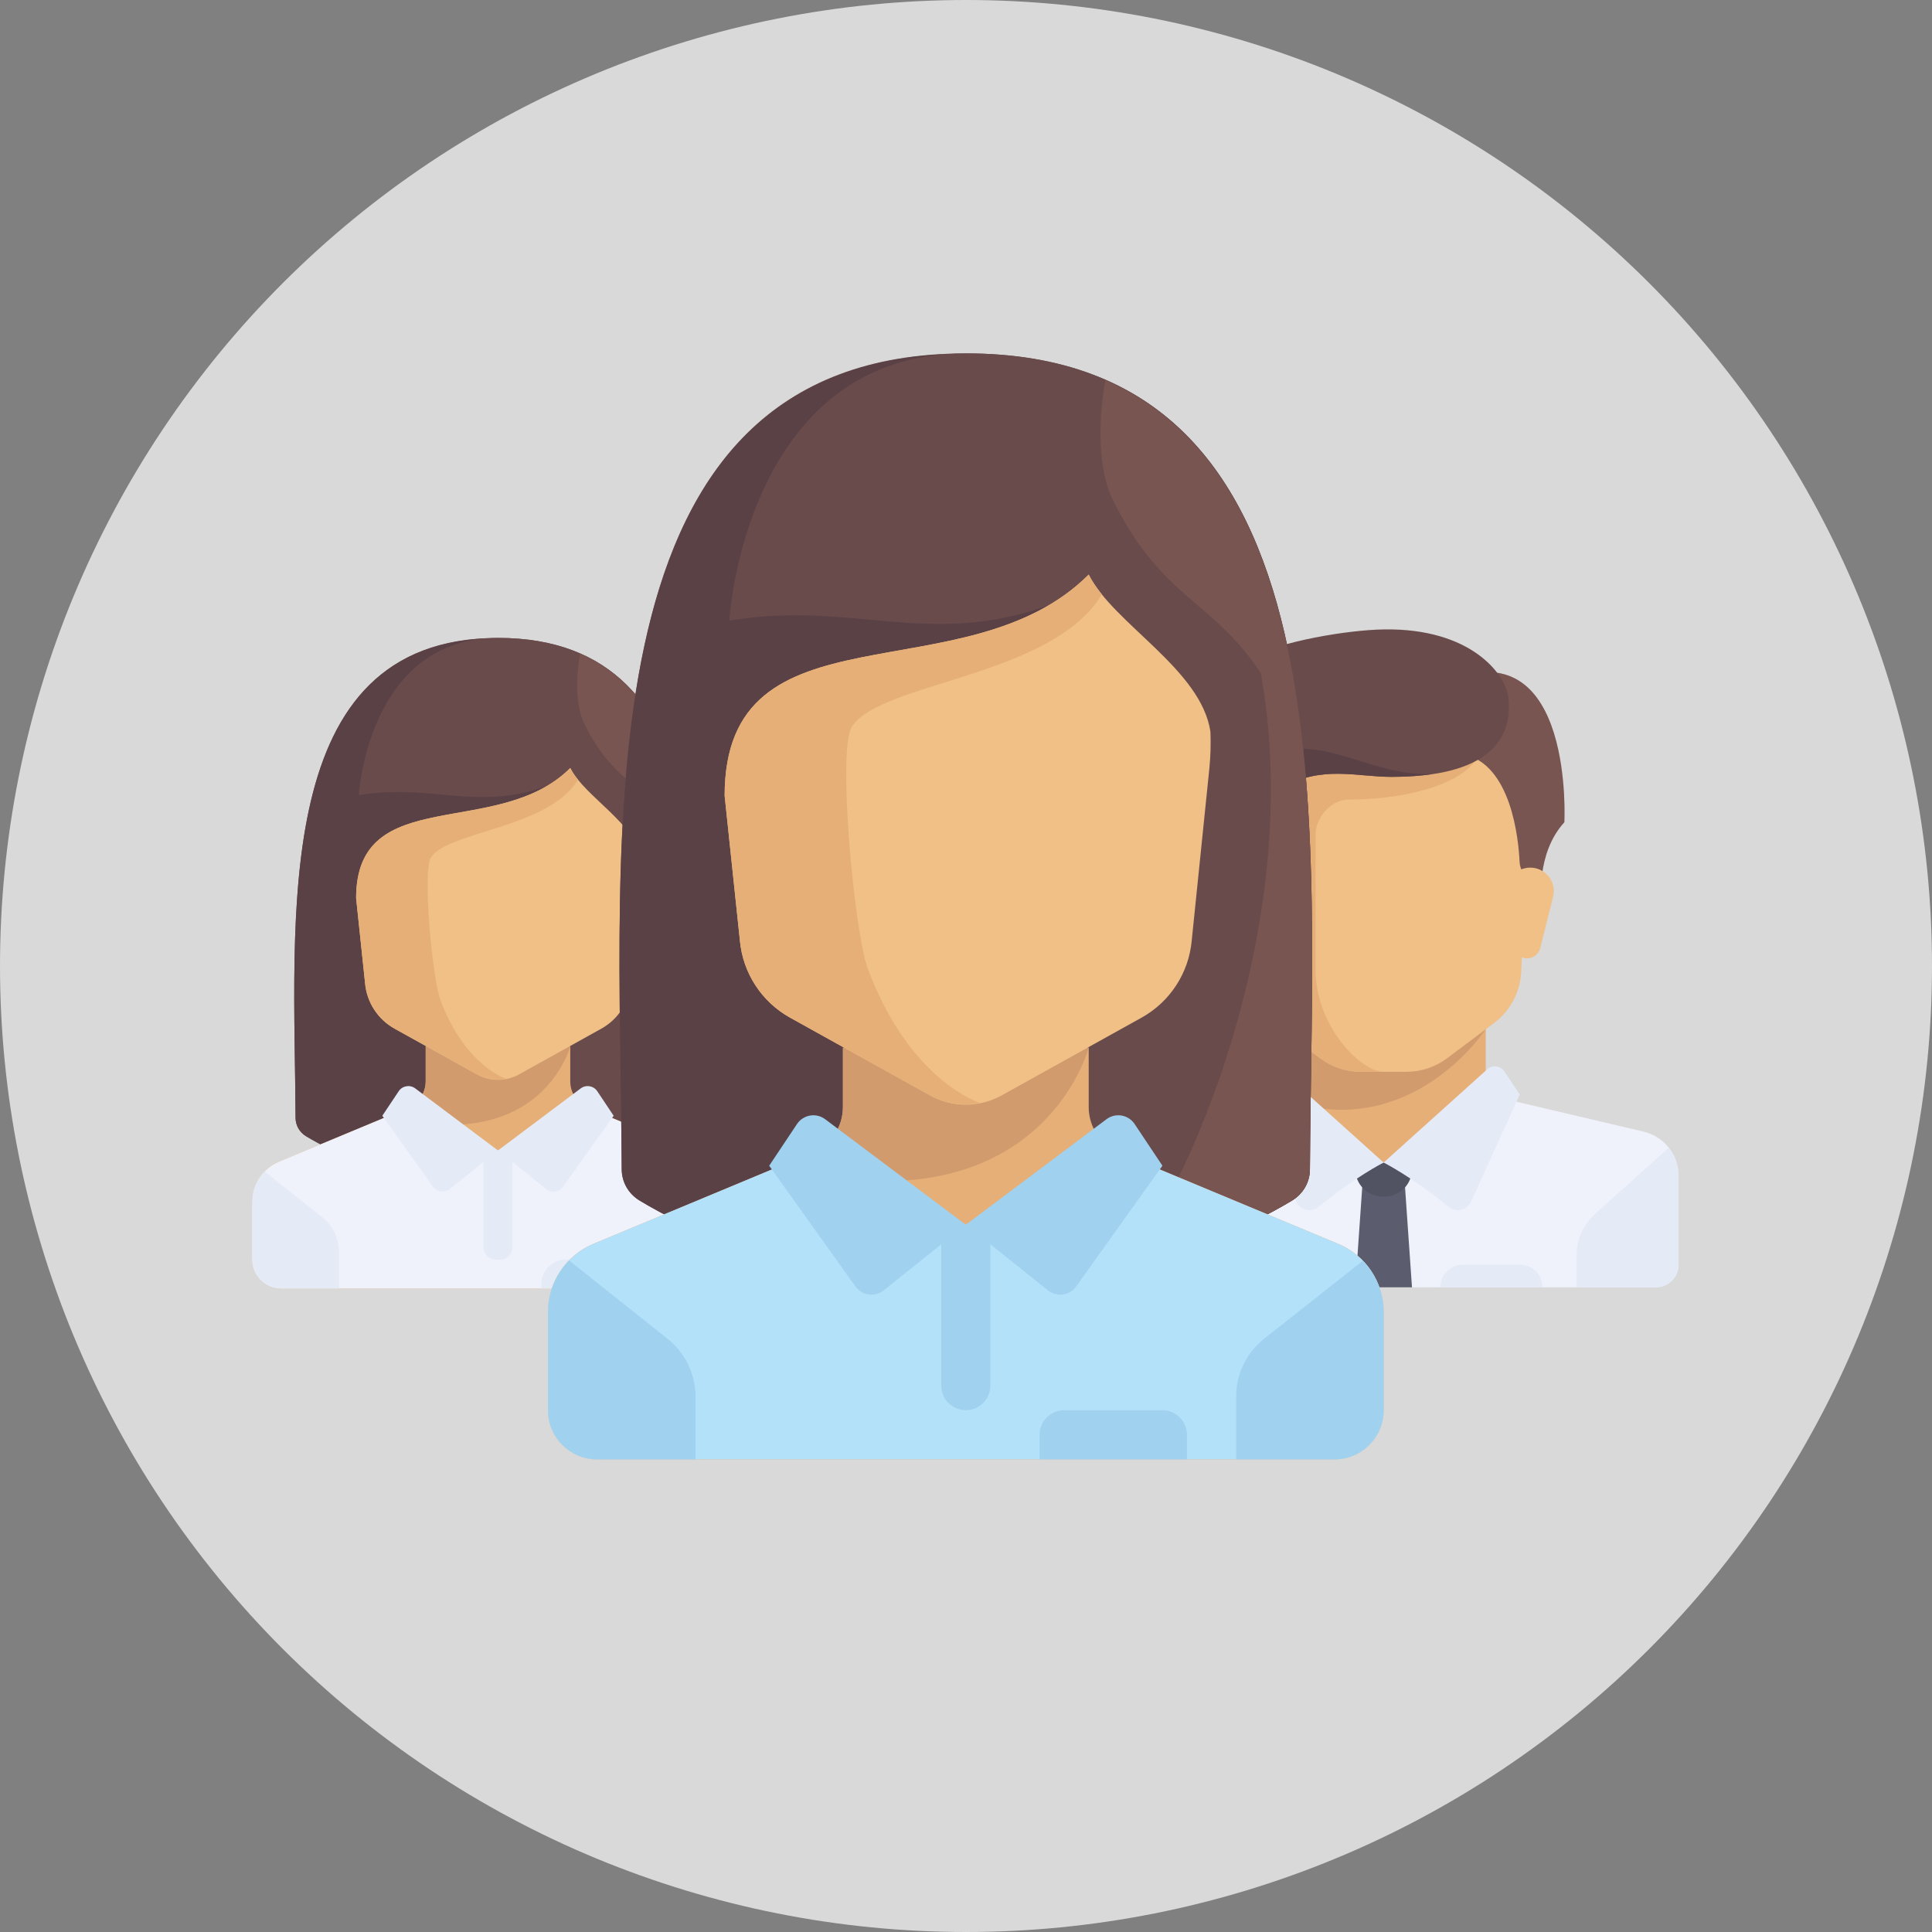 <svg xmlns="http://www.w3.org/2000/svg" xmlns:xlink="http://www.w3.org/1999/xlink" width="768" zoomAndPan="magnify" viewBox="0 0 576 576" height="768" preserveAspectRatio="xMidYMid meet" version="1.0"><rect x="0" y="0" width="576" height="576" fill="#808080" stroke="none"/><defs><clipPath id="ed5118ff00"><path d="M 75.191 311 L 222 311 L 222 385 L 75.191 385 Z M 75.191 311 " clip-rule="nonzero"/></clipPath><clipPath id="8de173d40f"><path d="M 75.191 330 L 222 330 L 222 385 L 75.191 385 Z M 75.191 330 " clip-rule="nonzero"/></clipPath><clipPath id="aece964ab9"><path d="M 75.191 349 L 102 349 L 102 385 L 75.191 385 Z M 75.191 349 " clip-rule="nonzero"/></clipPath><clipPath id="6a9454220a"><path d="M 324 325 L 500.441 325 L 500.441 384 L 324 384 Z M 324 325 " clip-rule="nonzero"/></clipPath><clipPath id="dba2056fe9"><path d="M 470 342 L 500.441 342 L 500.441 384 L 470 384 Z M 470 342 " clip-rule="nonzero"/></clipPath></defs><path fill="#d9d9d9" d="M 576 288 C 576 292.715 575.883 297.426 575.652 302.133 C 575.422 306.84 575.074 311.539 574.613 316.23 C 574.152 320.918 573.574 325.598 572.883 330.258 C 572.191 334.922 571.387 339.562 570.465 344.188 C 569.547 348.809 568.516 353.406 567.367 357.977 C 566.223 362.551 564.969 367.09 563.598 371.602 C 562.23 376.113 560.754 380.586 559.164 385.023 C 557.578 389.461 555.883 393.859 554.078 398.215 C 552.273 402.566 550.363 406.875 548.348 411.137 C 546.332 415.398 544.215 419.605 541.992 423.762 C 539.77 427.918 537.449 432.02 535.027 436.062 C 532.602 440.105 530.082 444.086 527.465 448.004 C 524.844 451.922 522.133 455.777 519.324 459.562 C 516.516 463.348 513.617 467.062 510.629 470.707 C 507.637 474.348 504.559 477.918 501.395 481.41 C 498.23 484.902 494.98 488.312 491.648 491.648 C 488.312 494.98 484.902 498.23 481.41 501.395 C 477.918 504.559 474.348 507.637 470.707 510.629 C 467.062 513.617 463.348 516.516 459.562 519.324 C 455.777 522.133 451.922 524.844 448.004 527.465 C 444.086 530.082 440.105 532.602 436.062 535.027 C 432.02 537.449 427.918 539.77 423.762 541.992 C 419.605 544.215 415.398 546.332 411.137 548.348 C 406.875 550.363 402.566 552.273 398.211 554.078 C 393.859 555.883 389.461 557.578 385.023 559.164 C 380.586 560.754 376.113 562.23 371.602 563.598 C 367.09 564.969 362.551 566.223 357.977 567.367 C 353.406 568.516 348.809 569.547 344.188 570.465 C 339.562 571.387 334.922 572.191 330.258 572.883 C 325.598 573.574 320.918 574.152 316.23 574.613 C 311.539 575.074 306.84 575.422 302.133 575.652 C 297.422 575.883 292.715 576 288 576 C 283.285 576 278.574 575.883 273.867 575.652 C 269.16 575.422 264.461 575.074 259.77 574.613 C 255.082 574.152 250.402 573.574 245.742 572.883 C 241.078 572.191 236.438 571.387 231.812 570.465 C 227.191 569.547 222.594 568.516 218.023 567.367 C 213.449 566.223 208.91 564.969 204.398 563.598 C 199.887 562.23 195.414 560.754 190.977 559.164 C 186.539 557.578 182.141 555.883 177.785 554.078 C 173.434 552.273 169.125 550.363 164.863 548.348 C 160.602 546.332 156.395 544.215 152.238 541.992 C 148.082 539.773 143.98 537.449 139.938 535.027 C 135.895 532.602 131.914 530.082 127.996 527.465 C 124.078 524.844 120.223 522.133 116.438 519.324 C 112.652 516.516 108.938 513.617 105.293 510.629 C 101.652 507.637 98.082 504.559 94.59 501.395 C 91.098 498.23 87.688 494.98 84.352 491.648 C 81.02 488.312 77.77 484.902 74.605 481.41 C 71.441 477.918 68.363 474.348 65.371 470.707 C 62.383 467.062 59.484 463.348 56.676 459.562 C 53.867 455.777 51.156 451.922 48.535 448.004 C 45.918 444.086 43.398 440.105 40.973 436.062 C 38.551 432.02 36.227 427.918 34.008 423.762 C 31.785 419.605 29.668 415.398 27.652 411.137 C 25.637 406.875 23.727 402.566 21.922 398.211 C 20.117 393.859 18.422 389.461 16.836 385.023 C 15.246 380.586 13.77 376.113 12.402 371.602 C 11.031 367.09 9.777 362.551 8.633 357.977 C 7.484 353.406 6.453 348.809 5.535 344.188 C 4.613 339.562 3.809 334.922 3.117 330.258 C 2.426 325.598 1.848 320.918 1.387 316.23 C 0.926 311.539 0.578 306.84 0.348 302.133 C 0.117 297.426 0 292.715 0 288 C 0 283.285 0.117 278.578 0.348 273.867 C 0.578 269.16 0.926 264.461 1.387 259.77 C 1.848 255.082 2.426 250.402 3.117 245.742 C 3.809 241.078 4.613 236.438 5.535 231.812 C 6.453 227.191 7.484 222.594 8.633 218.023 C 9.777 213.449 11.031 208.91 12.402 204.398 C 13.77 199.887 15.246 195.414 16.836 190.977 C 18.422 186.539 20.117 182.141 21.922 177.789 C 23.727 173.434 25.637 169.125 27.652 164.863 C 29.668 160.602 31.785 156.395 34.008 152.238 C 36.227 148.082 38.551 143.98 40.973 139.938 C 43.398 135.895 45.918 131.914 48.535 127.996 C 51.156 124.078 53.867 120.223 56.676 116.438 C 59.484 112.652 62.383 108.938 65.371 105.293 C 68.363 101.652 71.441 98.082 74.605 94.59 C 77.77 91.098 81.02 87.688 84.352 84.352 C 87.688 81.02 91.098 77.77 94.59 74.605 C 98.082 71.441 101.652 68.363 105.293 65.375 C 108.938 62.383 112.652 59.484 116.438 56.676 C 120.223 53.867 124.078 51.156 127.996 48.535 C 131.914 45.918 135.895 43.398 139.938 40.973 C 143.98 38.551 148.082 36.23 152.238 34.008 C 156.395 31.785 160.602 29.668 164.863 27.652 C 169.125 25.637 173.434 23.727 177.789 21.922 C 182.141 20.117 186.539 18.422 190.977 16.836 C 195.414 15.246 199.887 13.77 204.398 12.402 C 208.91 11.031 213.449 9.777 218.023 8.633 C 222.594 7.484 227.191 6.453 231.812 5.535 C 236.438 4.613 241.078 3.809 245.742 3.117 C 250.402 2.426 255.082 1.848 259.77 1.387 C 264.461 0.926 269.16 0.578 273.867 0.348 C 278.574 0.117 283.285 0 288 0 C 292.715 0 297.422 0.117 302.133 0.348 C 306.84 0.578 311.539 0.926 316.23 1.387 C 320.918 1.848 325.598 2.426 330.258 3.117 C 334.922 3.809 339.562 4.613 344.188 5.535 C 348.809 6.453 353.406 7.484 357.977 8.633 C 362.551 9.777 367.09 11.031 371.602 12.402 C 376.113 13.77 380.586 15.246 385.023 16.836 C 389.461 18.422 393.859 20.117 398.211 21.922 C 402.566 23.727 406.875 25.637 411.137 27.652 C 415.398 29.668 419.605 31.785 423.762 34.008 C 427.918 36.23 432.02 38.551 436.062 40.973 C 440.105 43.398 444.086 45.918 448.004 48.535 C 451.922 51.156 455.777 53.867 459.562 56.676 C 463.348 59.484 467.062 62.383 470.707 65.375 C 474.348 68.363 477.918 71.441 481.41 74.605 C 484.902 77.77 488.312 81.02 491.648 84.352 C 494.98 87.688 498.23 91.098 501.395 94.59 C 504.559 98.082 507.637 101.652 510.629 105.293 C 513.617 108.938 516.516 112.652 519.324 116.438 C 522.133 120.223 524.844 124.078 527.465 127.996 C 530.082 131.914 532.602 135.895 535.027 139.938 C 537.449 143.98 539.77 148.082 541.992 152.238 C 544.215 156.395 546.332 160.602 548.348 164.863 C 550.363 169.125 552.273 173.434 554.078 177.789 C 555.883 182.141 557.578 186.539 559.164 190.977 C 560.754 195.414 562.23 199.887 563.598 204.398 C 564.969 208.91 566.223 213.449 567.367 218.023 C 568.516 222.594 569.547 227.191 570.465 231.812 C 571.387 236.438 572.191 241.078 572.883 245.742 C 573.574 250.402 574.152 255.082 574.613 259.77 C 575.074 264.461 575.422 269.16 575.652 273.867 C 575.883 278.578 576 283.285 576 288 Z M 576 288 " fill-opacity="1" fill-rule="nonzero"/><path fill="#694b4b" d="M 148.465 190.184 C 80.242 190.184 87.805 273.148 88.117 333.273 C 88.129 335.543 89.32 337.59 91.266 338.762 C 98.824 343.32 119.586 353.977 148.465 353.977 C 177.344 353.977 198.109 343.32 205.668 338.762 C 207.613 337.59 208.801 335.543 208.812 333.273 C 209.125 273.148 216.691 190.184 148.465 190.184 Z M 148.465 190.184 " fill-opacity="1" fill-rule="nonzero"/><path fill="#5a4146" d="M 144.07 190.355 C 80.621 193.914 87.812 274.488 88.117 333.273 C 88.129 335.543 89.32 337.59 91.266 338.762 C 98.824 343.32 119.586 353.977 148.465 353.977 L 165.707 233.285 " fill-opacity="1" fill-rule="nonzero"/><path fill="#694b4b" d="M 148.465 190.184 C 109.672 190.184 106.98 237.059 106.98 237.059 C 129.34 233.285 143.078 242.715 165.707 233.285 L 148.465 353.977 C 177.348 353.977 198.109 343.32 205.668 338.762 C 207.613 337.59 208.801 335.543 208.812 333.273 C 209.125 273.148 216.691 190.184 148.465 190.184 Z M 148.465 190.184 " fill-opacity="1" fill-rule="nonzero"/><path fill="#785550" d="M 208.812 333.273 C 209.082 281.609 214.66 213.129 172.949 194.867 C 172.219 198.648 170.902 209.199 174.328 216.047 C 182.949 233.285 191.57 233.285 200.188 246.219 C 208.809 293.629 183.719 343.953 175.383 350.805 C 190.148 347.293 200.734 341.734 205.668 338.762 C 207.613 337.59 208.801 335.543 208.812 333.273 Z M 208.812 333.273 " fill-opacity="1" fill-rule="nonzero"/><g clip-path="url(#ed5118ff00)"><path fill="#e6af78" d="M 213.781 346.348 L 175.32 330.324 C 172.109 328.984 170.016 325.848 170.016 322.367 L 170.016 311.949 L 126.914 311.949 L 126.914 322.367 C 126.914 325.848 124.82 328.984 121.609 330.324 L 83.148 346.348 C 78.332 348.355 75.191 353.066 75.191 358.285 L 75.191 375.527 C 75.191 380.289 79.051 384.148 83.812 384.148 L 213.121 384.148 C 217.879 384.148 221.738 380.289 221.738 375.527 L 221.738 358.285 C 221.742 353.066 218.602 348.355 213.781 346.348 Z M 213.781 346.348 " fill-opacity="1" fill-rule="nonzero"/></g><g clip-path="url(#8de173d40f)"><path fill="#eff2fa" d="M 213.781 346.348 L 176.598 330.852 L 148.465 342.996 L 120.336 330.855 L 83.148 346.348 C 78.332 348.355 75.191 353.066 75.191 358.285 L 75.191 375.527 C 75.191 380.289 79.051 384.148 83.812 384.148 L 213.121 384.148 C 217.879 384.148 221.738 380.289 221.738 375.527 L 221.738 358.285 C 221.742 353.066 218.602 348.355 213.781 346.348 Z M 213.781 346.348 " fill-opacity="1" fill-rule="nonzero"/></g><path fill="#d29b6e" d="M 170.016 311.949 L 126.914 311.949 L 126.914 322.367 C 126.914 325.848 124.82 328.984 121.609 330.324 L 115.605 332.828 C 161.57 344.547 170.016 311.949 170.016 311.949 Z M 170.016 311.949 " fill-opacity="1" fill-rule="nonzero"/><g clip-path="url(#aece964ab9)"><path fill="#e4eaf6" d="M 96.199 363.023 L 78.898 349.262 C 76.582 351.633 75.191 354.836 75.191 358.285 L 75.191 375.527 C 75.191 380.289 79.051 384.148 83.812 384.148 L 101.055 384.148 L 101.055 373.121 C 101.055 369.191 99.27 365.477 96.199 363.023 Z M 96.199 363.023 " fill-opacity="1" fill-rule="nonzero"/></g><path fill="#e4eaf6" d="M 221.742 375.527 L 221.742 358.285 C 221.742 354.863 220.375 351.68 218.09 349.312 L 200.73 363.023 C 197.664 365.477 195.879 369.191 195.879 373.121 L 195.879 384.145 L 213.121 384.145 C 217.883 384.148 221.742 380.285 221.742 375.527 Z M 221.742 375.527 " fill-opacity="1" fill-rule="nonzero"/><path fill="#e4eaf6" d="M 149.113 375.527 L 147.82 375.527 C 145.797 375.527 144.156 373.887 144.156 371.863 L 144.156 343.004 L 152.777 343.004 L 152.777 371.863 C 152.777 373.887 151.137 375.527 149.113 375.527 Z M 149.113 375.527 " fill-opacity="1" fill-rule="nonzero"/><path fill="#e4eaf6" d="M 148.465 342.996 L 123.797 324.492 C 122.211 323.305 119.957 323.691 118.859 325.34 L 113.984 332.652 L 129.109 353.824 C 130.258 355.434 132.523 355.75 134.07 354.516 Z M 148.465 342.996 " fill-opacity="1" fill-rule="nonzero"/><path fill="#e4eaf6" d="M 148.465 342.996 L 173.137 324.492 C 174.719 323.305 176.977 323.691 178.074 325.34 L 182.949 332.652 L 167.824 353.824 C 166.672 355.434 164.406 355.75 162.863 354.516 Z M 148.465 342.996 " fill-opacity="1" fill-rule="nonzero"/><path fill="#f0c087" d="M 170.016 228.977 C 148.465 250.527 106.172 233.285 106.172 267.77 L 108.848 293.168 C 109.363 298.852 112.66 303.91 117.645 306.68 L 142.188 320.312 C 146.09 322.48 150.84 322.48 154.746 320.312 L 179.285 306.68 C 184.273 303.91 187.566 298.848 188.082 293.168 L 191.172 263.004 C 191.395 260.859 191.438 258.699 191.367 256.551 C 189.754 245.578 174.328 237.598 170.016 228.977 Z M 170.016 228.977 " fill-opacity="1" fill-rule="nonzero"/><path fill="#e6af78" d="M 106.172 267.77 L 108.848 293.168 C 109.363 298.852 112.66 303.91 117.645 306.68 L 142.188 320.312 C 144.895 321.82 148.004 322.207 150.961 321.625 C 150.961 321.625 138.59 317.875 131.227 297.941 C 128.969 291.832 125.836 259.508 128.531 255.555 C 133.855 247.746 163.551 246.934 172.328 232.449 C 171.895 231.91 171.492 231.371 171.129 230.832 C 171.098 230.789 171.062 230.746 171.031 230.699 C 170.652 230.129 170.305 229.555 170.016 228.977 C 148.465 250.527 106.172 233.285 106.172 267.77 Z M 106.172 267.77 " fill-opacity="1" fill-rule="nonzero"/><path fill="#e4eaf6" d="M 179.93 375.527 L 168.723 375.527 C 164.676 375.527 161.398 378.809 161.398 382.852 L 161.398 384.148 L 187.258 384.148 L 187.258 382.852 C 187.258 378.805 183.977 375.527 179.93 375.527 Z M 179.93 375.527 " fill-opacity="1" fill-rule="nonzero"/><path fill="#e6af78" d="M 442.949 326.309 L 442.949 302.637 L 382.074 302.637 L 382.074 326.309 L 412.512 353.363 Z M 442.949 326.309 " fill-opacity="1" fill-rule="nonzero"/><g clip-path="url(#6a9454220a)"><path fill="#eff2fa" d="M 490.012 337.383 L 448.164 327.535 C 447.531 327.387 446.949 327.133 446.406 326.828 L 412.512 346.602 L 379.938 325.871 C 379.094 326.668 378.051 327.258 376.859 327.535 L 335.012 337.383 C 328.902 338.82 324.582 344.273 324.582 350.551 L 324.582 377.039 C 324.582 380.773 327.609 383.801 331.348 383.801 L 493.68 383.801 C 497.414 383.801 500.441 380.773 500.441 377.039 L 500.441 350.551 C 500.441 344.273 496.121 338.82 490.012 337.383 Z M 490.012 337.383 " fill-opacity="1" fill-rule="nonzero"/></g><path fill="#d29b6e" d="M 382.074 302.637 L 382.074 327.613 C 420.418 341.426 442.949 306.852 442.949 306.852 L 442.949 302.637 Z M 382.074 302.637 " fill-opacity="1" fill-rule="nonzero"/><path fill="#f0c087" d="M 368.547 224.852 L 371.496 289.688 C 371.77 295.746 374.738 301.359 379.59 305 L 393.574 315.488 C 397.086 318.121 401.359 319.543 405.75 319.543 L 419.277 319.543 C 423.664 319.543 427.938 318.121 431.449 315.488 L 445.434 305 C 450.285 301.359 453.254 295.742 453.527 289.688 L 456.477 224.852 Z M 368.547 224.852 " fill-opacity="1" fill-rule="nonzero"/><path fill="#e6af78" d="M 402.367 238.379 C 415.895 238.379 436.184 234.996 441 224.852 L 368.547 224.852 L 371.492 289.688 C 371.77 295.746 374.738 301.359 379.59 305 L 393.574 315.488 C 397.086 318.121 401.359 319.543 405.746 319.543 L 412.512 319.543 C 405.746 319.543 392.219 306.016 392.219 289.105 C 392.219 280.836 392.219 258.668 392.219 248.523 C 392.219 245.141 395.602 238.379 402.367 238.379 Z M 402.367 238.379 " fill-opacity="1" fill-rule="nonzero"/><g clip-path="url(#dba2056fe9)"><path fill="#e4eaf6" d="M 475.613 361.852 L 497.527 342.164 C 499.363 344.492 500.441 347.418 500.441 350.551 L 500.441 377.035 C 500.441 380.77 497.414 383.801 493.676 383.801 L 470.004 383.801 L 470.004 374.43 C 470.004 369.633 472.043 365.059 475.613 361.852 Z M 475.613 361.852 " fill-opacity="1" fill-rule="nonzero"/></g><path fill="#5b5d6e" d="M 420.965 383.801 L 404.055 383.801 L 406.172 353.363 L 418.852 353.363 Z M 420.965 383.801 " fill-opacity="1" fill-rule="nonzero"/><path fill="#515262" d="M 420.965 346.598 L 404.055 346.598 L 404.055 348.555 C 404.055 353.078 407.723 356.746 412.25 356.746 L 412.773 356.746 C 417.297 356.746 420.965 353.078 420.965 348.555 Z M 420.965 346.598 " fill-opacity="1" fill-rule="nonzero"/><path fill="#e4eaf6" d="M 381.598 318.781 L 412.512 346.602 C 412.512 346.602 403.855 350.969 393.172 359.777 C 390.965 361.598 387.633 360.859 386.449 358.258 L 371.926 326.309 L 376.523 319.418 C 377.668 317.703 380.066 317.398 381.598 318.781 Z M 381.598 318.781 " fill-opacity="1" fill-rule="nonzero"/><path fill="#e4eaf6" d="M 443.422 318.781 L 412.512 346.602 C 412.512 346.602 421.168 350.969 431.852 359.777 C 434.055 361.598 437.391 360.859 438.57 358.258 L 453.094 326.309 L 448.5 319.418 C 447.355 317.703 444.957 317.398 443.422 318.781 Z M 443.422 318.781 " fill-opacity="1" fill-rule="nonzero"/><path fill="#785550" d="M 433.016 202.445 L 436.184 224.852 C 450.656 227.746 452.742 250.457 453.043 256.945 C 453.098 258.121 453.473 259.258 454.113 260.25 L 459.637 268.816 C 459.637 268.816 457.746 254.652 466.398 245.141 C 466.398 245.141 469.371 188.918 433.016 202.445 Z M 433.016 202.445 " fill-opacity="1" fill-rule="nonzero"/><path fill="#f0c087" d="M 463.027 267.371 L 459.207 282.645 C 458.754 284.457 457.129 285.727 455.262 285.727 C 453.211 285.727 451.484 284.199 451.227 282.164 L 449.277 266.539 C 448.754 262.359 452.012 258.672 456.223 258.672 L 456.234 258.672 C 460.789 258.668 464.133 262.949 463.027 267.371 Z M 463.027 267.371 " fill-opacity="1" fill-rule="nonzero"/><path fill="#694b4b" d="M 371.789 196.387 L 376.789 199.805 C 354.172 216.504 358.398 245.141 358.398 245.141 C 365.164 251.906 365.164 268.816 365.164 268.816 L 371.93 262.051 C 371.93 262.051 369.316 242.512 382.074 234.996 C 393.91 228.02 404.27 231.613 414.836 231.613 C 443.16 231.613 451.086 220.941 449.711 207.941 C 449 201.215 438.719 187.207 412.512 187.652 C 401.934 187.832 382.074 191.031 371.789 196.387 Z M 371.789 196.387 " fill-opacity="1" fill-rule="nonzero"/><path fill="#5a4146" d="M 369.816 228.656 C 369.816 228.656 366.223 214.492 376.789 199.805 C 354.172 216.504 358.398 245.141 358.398 245.141 C 365.164 251.906 365.164 268.816 365.164 268.816 L 371.93 262.051 C 371.93 262.051 369.316 242.512 382.074 234.996 C 393.91 228.02 404.266 231.613 414.836 231.613 C 419.441 231.613 423.457 231.305 427.031 230.777 C 405.219 231.508 392.359 214.988 369.816 228.656 Z M 369.816 228.656 " fill-opacity="1" fill-rule="nonzero"/><path fill="#e6af78" d="M 361.996 267.371 L 365.816 282.645 C 366.266 284.457 367.895 285.727 369.762 285.727 C 371.809 285.727 373.539 284.199 373.793 282.164 L 375.746 266.539 C 376.27 262.359 373.012 258.672 368.801 258.672 L 368.785 258.672 C 364.234 258.668 360.891 262.949 361.996 267.371 Z M 361.996 267.371 " fill-opacity="1" fill-rule="nonzero"/><path fill="#e4eaf6" d="M 453.094 377.035 L 436.184 377.035 C 432.449 377.035 429.422 380.066 429.422 383.801 L 459.855 383.801 C 459.859 380.066 456.828 377.035 453.094 377.035 Z M 453.094 377.035 " fill-opacity="1" fill-rule="nonzero"/><path fill="#694b4b" d="M 287.945 105.359 C 171.965 105.359 184.824 246.398 185.355 348.605 C 185.375 352.465 187.395 355.945 190.703 357.938 C 203.555 365.688 238.848 383.801 287.945 383.801 C 337.039 383.801 372.336 365.688 385.188 357.938 C 388.492 355.945 390.516 352.465 390.535 348.605 C 391.066 246.398 403.926 105.359 287.945 105.359 Z M 287.945 105.359 " fill-opacity="1" fill-rule="nonzero"/><path fill="#5a4146" d="M 280.473 105.648 C 172.605 111.695 184.836 248.672 185.355 348.605 C 185.375 352.465 187.395 355.945 190.703 357.938 C 203.555 365.688 238.848 383.801 287.945 383.801 L 317.254 178.629 " fill-opacity="1" fill-rule="nonzero"/><path fill="#694b4b" d="M 287.945 105.359 C 222 105.359 217.418 185.043 217.418 185.043 C 255.43 178.633 278.785 194.66 317.254 178.633 L 287.945 383.801 C 337.039 383.801 372.336 365.688 385.188 357.941 C 388.492 355.945 390.516 352.465 390.535 348.605 C 391.066 246.398 403.926 105.359 287.945 105.359 Z M 287.945 105.359 " fill-opacity="1" fill-rule="nonzero"/><path fill="#785550" d="M 390.535 348.605 C 390.992 260.781 400.473 144.367 329.566 113.32 C 328.328 119.746 326.09 137.68 331.91 149.324 C 346.566 178.633 361.219 178.633 375.875 200.613 C 390.527 281.219 347.871 366.766 333.703 378.414 C 358.805 372.441 376.801 362.996 385.188 357.941 C 388.492 355.945 390.516 352.465 390.535 348.605 Z M 390.535 348.605 " fill-opacity="1" fill-rule="nonzero"/><path fill="#e6af78" d="M 398.984 370.836 L 333.602 343.594 C 328.141 341.32 324.582 335.98 324.582 330.066 L 324.582 312.359 L 251.309 312.359 L 251.309 330.066 C 251.309 335.98 247.75 341.316 242.289 343.594 L 176.906 370.836 C 168.715 374.25 163.379 382.254 163.379 391.129 L 163.379 420.438 C 163.379 428.531 169.941 435.094 178.031 435.094 L 397.855 435.094 C 405.949 435.094 412.512 428.531 412.512 420.438 L 412.512 391.129 C 412.512 382.254 407.176 374.25 398.984 370.836 Z M 398.984 370.836 " fill-opacity="1" fill-rule="nonzero"/><path fill="#b4e1fa" d="M 398.984 370.836 L 335.766 344.496 L 287.945 365.137 L 240.125 344.496 L 176.906 370.836 C 168.715 374.25 163.379 382.254 163.379 391.129 L 163.379 420.438 C 163.379 428.531 169.941 435.094 178.031 435.094 L 397.855 435.094 C 405.949 435.094 412.512 428.531 412.512 420.438 L 412.512 391.129 C 412.512 382.254 407.176 374.25 398.984 370.836 Z M 398.984 370.836 " fill-opacity="1" fill-rule="nonzero"/><path fill="#d29b6e" d="M 324.582 312.359 L 251.309 312.359 L 251.309 330.066 C 251.309 335.98 247.75 341.316 242.289 343.594 L 232.078 347.848 C 310.223 367.773 324.582 312.359 324.582 312.359 Z M 324.582 312.359 " fill-opacity="1" fill-rule="nonzero"/><path fill="#a0d2f0" d="M 199.094 399.184 L 169.684 375.789 C 165.742 379.816 163.379 385.266 163.379 391.129 L 163.379 420.438 C 163.379 428.531 169.941 435.094 178.035 435.094 L 207.344 435.094 L 207.344 416.348 C 207.344 409.668 204.309 403.355 199.094 399.184 Z M 199.094 399.184 " fill-opacity="1" fill-rule="nonzero"/><path fill="#a0d2f0" d="M 412.512 420.438 L 412.512 391.129 C 412.512 385.312 410.188 379.898 406.305 375.879 L 376.797 399.184 C 371.582 403.355 368.547 409.668 368.547 416.348 L 368.547 435.094 L 397.855 435.094 C 405.949 435.094 412.512 428.531 412.512 420.438 Z M 412.512 420.438 " fill-opacity="1" fill-rule="nonzero"/><path fill="#a0d2f0" d="M 287.945 420.438 C 283.898 420.438 280.617 417.156 280.617 413.109 L 280.617 365.152 L 295.273 365.152 L 295.273 413.109 C 295.273 417.156 291.992 420.438 287.945 420.438 Z M 287.945 420.438 " fill-opacity="1" fill-rule="nonzero"/><path fill="#a0d2f0" d="M 287.945 365.137 L 246.008 333.68 C 243.316 331.66 239.477 332.32 237.613 335.117 L 229.324 347.547 L 255.039 383.543 C 256.992 386.281 260.844 386.816 263.469 384.715 Z M 287.945 365.137 " fill-opacity="1" fill-rule="nonzero"/><path fill="#a0d2f0" d="M 287.945 365.137 L 329.883 333.68 C 332.574 331.66 336.41 332.32 338.277 335.117 L 346.566 347.547 L 320.852 383.543 C 318.898 386.281 315.047 386.816 312.422 384.715 Z M 287.945 365.137 " fill-opacity="1" fill-rule="nonzero"/><path fill="#f0c087" d="M 324.582 171.305 C 287.945 207.941 216.043 178.633 216.043 237.25 L 220.594 280.43 C 221.473 290.09 227.074 298.691 235.551 303.398 L 277.27 326.578 C 283.91 330.266 291.984 330.266 298.621 326.578 L 340.344 303.398 C 348.82 298.688 354.418 290.09 355.297 280.43 L 360.551 229.148 C 360.922 225.504 361.004 221.836 360.879 218.18 C 358.137 199.527 331.91 185.957 324.582 171.305 Z M 324.582 171.305 " fill-opacity="1" fill-rule="nonzero"/><path fill="#e6af78" d="M 216.043 237.25 L 220.594 280.43 C 221.473 290.09 227.074 298.691 235.551 303.398 L 277.27 326.578 C 281.879 329.137 287.16 329.801 292.191 328.809 C 292.191 328.809 271.156 322.434 258.637 288.543 C 254.801 278.16 249.477 223.207 254.059 216.492 C 263.109 203.215 313.594 201.836 328.512 177.207 C 327.773 176.293 327.094 175.375 326.473 174.457 C 326.422 174.387 326.359 174.309 326.312 174.238 C 325.664 173.262 325.074 172.285 324.582 171.305 C 287.945 207.941 216.043 178.633 216.043 237.25 Z M 216.043 237.25 " fill-opacity="1" fill-rule="nonzero"/><path fill="#a0d2f0" d="M 346.566 420.438 L 317.254 420.438 C 313.207 420.438 309.926 423.719 309.926 427.766 L 309.926 435.094 L 353.891 435.094 L 353.891 427.766 C 353.891 423.719 350.609 420.438 346.566 420.438 Z M 346.566 420.438 " fill-opacity="1" fill-rule="nonzero"/></svg>